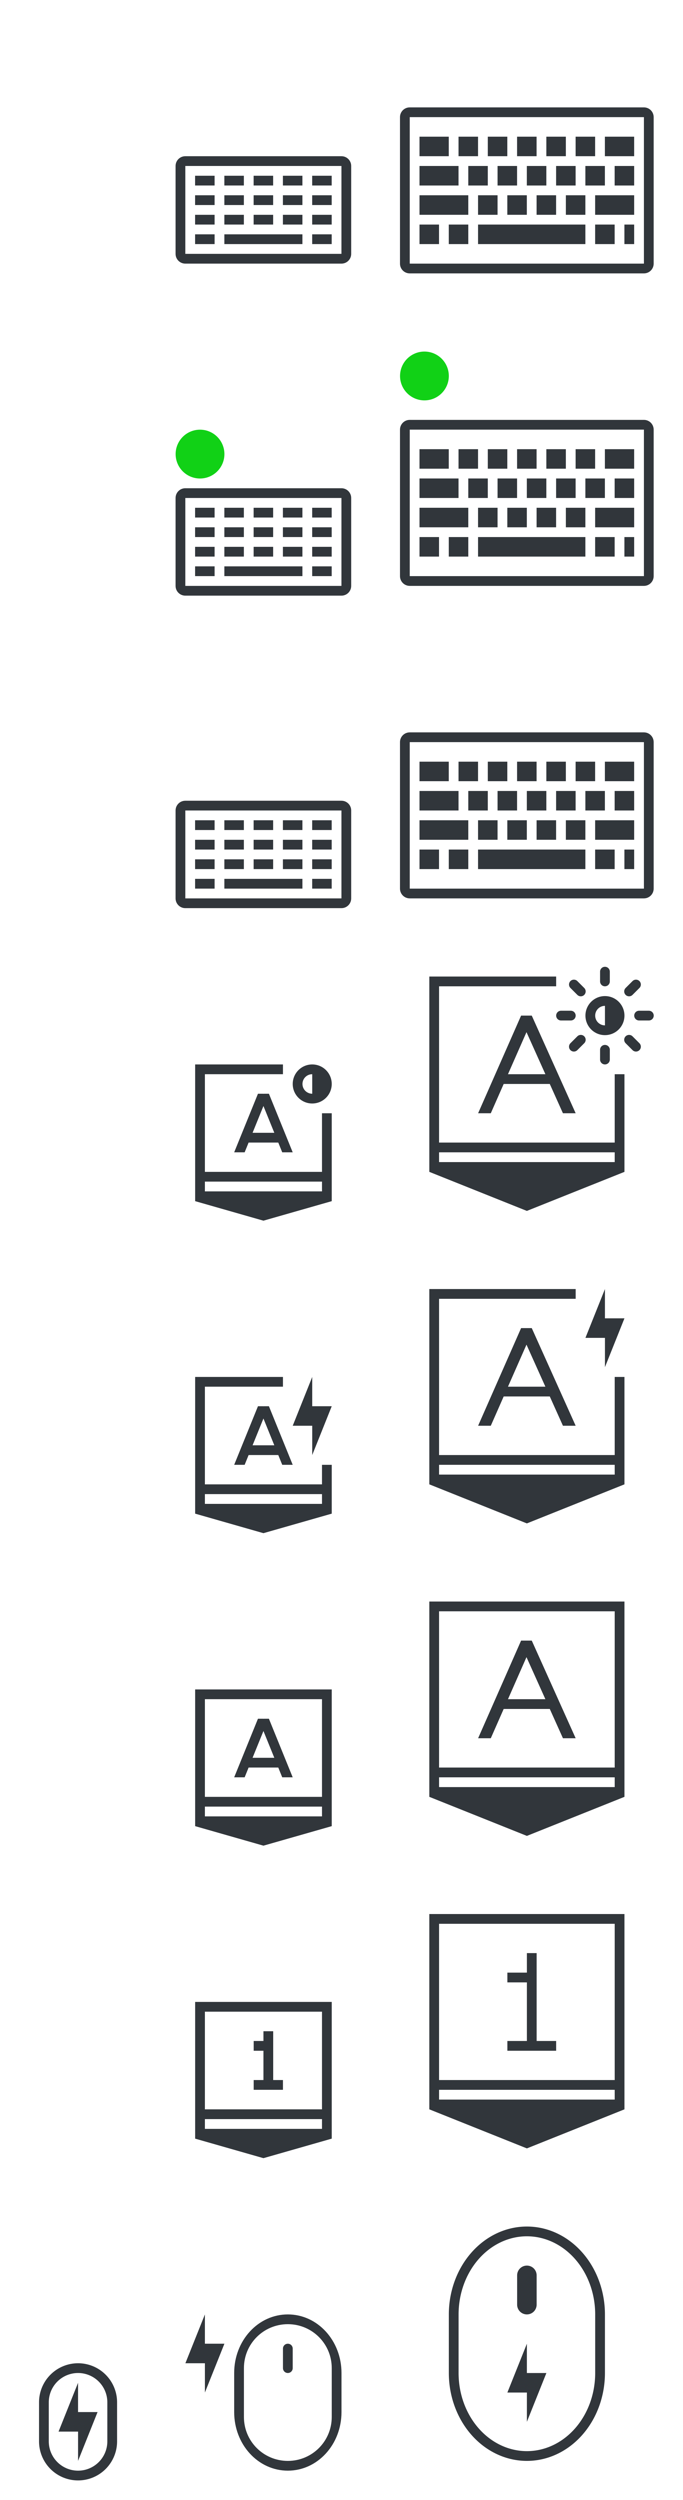 <?xml version="1.0" encoding="UTF-8" standalone="no"?>
<svg xmlns:dc="http://purl.org/dc/elements/1.1/" xmlns:cc="http://creativecommons.org/ns#" xmlns:rdf="http://www.w3.org/1999/02/22-rdf-syntax-ns#" xmlns:svg="http://www.w3.org/2000/svg" xmlns="http://www.w3.org/2000/svg" xmlns:sodipodi="http://sodipodi.sourceforge.net/DTD/sodipodi-0.dtd" xmlns:inkscape="http://www.inkscape.org/namespaces/inkscape" width="70" height="256" id="svg3869" version="1.1" viewBox="0 0 70 256" sodipodi:docname="input.svg" inkscape:version="1.0 (4035a4fb49, 2020-05-01)">
    <defs id="defs62" />
    <sodipodi:namedview pagecolor="#ffffff" bordercolor="#666666" borderopacity="1" objecttolerance="10" gridtolerance="10" guidetolerance="10" inkscape:pageopacity="0" inkscape:pageshadow="2" inkscape:window-width="1920" inkscape:window-height="1017" id="namedview49" showgrid="true" inkscape:zoom="4.64" inkscape:cx="64.984237" inkscape:cy="53.134335" inkscape:window-x="-8" inkscape:window-y="-8" inkscape:window-maximized="1" inkscape:current-layer="svg3869" inkscape:document-rotation="0">
        <inkscape:grid type="xygrid" id="grid874" />
    </sodipodi:namedview>
    <style type="text/css" id="current-color-scheme">
        .ColorScheme-Text {
            color: #31363b;
        }
    </style>
    <g transform="translate(-310,-300.362)" id="22-22-input-mouse-battery">
        <rect style="opacity:1;fill:none" width="22" height="22" x="326" y="534.362" ry="0" id="rect8" />
        <path class="ColorScheme-Text" style="fill:currentColor;fill-opacity:1;stroke:none" d="M 13.5,3 C 10.453,3 8,5.676 8,9 v 4 c 0,3.324 2.453,6 5.5,6 3.047,0 5.5,-2.676 5.5,-6 V 9 C 19,5.676 16.547,3 13.5,3 Z m 0,1 C 15.993,4 18,6.007 18,8.5 v 5 C 18,15.993 15.993,18 13.5,18 11.007,18 9,15.993 9,13.5 v -5 C 9,6.007 11.007,4 13.5,4 Z m 0,2 C 13.223,6 13,6.223 13,6.5 v 2 C 13,8.777 13.223,9 13.5,9 13.777,9 14,8.777 14,8.5 v -2 C 14,6.223 13.777,6 13.5,6 Z" transform="translate(326,534.362)" id="path10" inkscape:connector-curvature="0" />
        <path class="ColorScheme-Text" style="fill:currentColor;fill-opacity:1;stroke:none" d="m 331,537.362 -2,5 h 2 v 3 l 2,-5 h -2 z" id="path12" inkscape:connector-curvature="0" />
    </g>
    <g transform="translate(-332,-396.362)" id="22-22-input-keyboard-battery">
        <rect style="opacity:1;fill:none" width="22" height="22" x="348" y="534.362" ry="0" id="rect15" />
        <path style="fill:currentColor;fill-opacity:1;stroke:none" class="ColorScheme-Text" d="M 20 141 L 20 155 L 27 157 L 34 155 L 34 150 L 33 150 L 33 152 L 21 152 L 21 142 L 29 142 L 29 141 L 20 141 z M 32 141 L 30 146 L 32 146 L 32 149 L 34 144 L 32 144 L 32 141 z M 26.438 144 L 24 150 L 25.074 150 L 25.48 149 L 28.52 149 L 28.926 150 L 30 150 L 27.561 144 L 27.023 144 L 27 144.01 L 26.977 144 L 26.438 144 z M 27 145.258 L 28.113 148 L 25.887 148 L 27 145.258 z M 21 153 L 33 153 L 33 154 L 21 154 L 21 153 z " transform="translate(332,396.362)" id="path17" />
    </g>
    <g transform="translate(-354,-428.362)" id="22-22-input-keyboard-brightness">
        <rect ry="0" y="534.362" x="370" height="22" width="22" style="opacity:1;fill:none" id="rect20" />
        <path style="fill:currentColor;fill-opacity:1;stroke:none" class="ColorScheme-Text" d="m 20,109 v 14 l 7,2 7,-2 v -9 h -1 v 6 H 21 v -10 h 8 v -1 z m 12,0 c -1.105,0 -2,0.895 -2,2 0,1.105 0.895,2 2,2 1.105,0 2,-0.895 2,-2 0,-1.105 -0.895,-2 -2,-2 z m 0,1 v 2 c -0.552,0 -1,-0.448 -1,-1 0,-0.552 0.448,-1 1,-1 z M 26.438,112 24,118 h 1.074 l 0.406,-1 h 3.039 l 0.406,1 H 30 l -2.439,-6 H 27.023 L 27,112.01 26.977,112 Z M 27,113.258 28.113,116 H 25.887 Z M 21,121 h 12 v 1 H 21 Z" transform="translate(354,428.362)" id="path4344" />
    </g>
    <g id="input-keyboard-battery" transform="translate(-332,-428.362)">
        <rect style="opacity:1;fill:none" id="rect4378" width="32" height="32" x="370" y="556.362" ry="0" />
        <path style="fill:currentColor;fill-opacity:1;stroke:none" class="ColorScheme-Text" d="M 44 132 L 44 152 L 54 156 L 64 152 L 64 141 L 63 141 L 63 149 L 45 149 L 45 133 L 59 133 L 59 132 L 44 132 z M 62 132 L 60 137 L 62 137 L 62 140 L 64 135 L 62 135 L 62 132 z M 53.406 136 L 49 146 L 50.301 146 L 51.623 143 L 56.346 143 L 57.695 146 L 59 146 L 54.5 136 L 53.406 136 z M 53.959 137.695 L 55.896 142 L 52.062 142 L 53.959 137.695 z M 45 150 L 63 150 L 63 151 L 45 151 L 45 150 z " transform="translate(332,428.362)" id="rect4223" />
    </g>
    <g id="input-keyboard-brightness" transform="translate(-364,-460.362)">
        <rect ry="0" y="556.362" x="402" height="32" width="32" id="rect4266" style="opacity:1;fill:none" />
        <path style="fill:currentColor;fill-opacity:1;stroke:none" class="ColorScheme-Text" d="M 44 100 L 44 120 L 54 124 L 64 120 L 64 110 L 63 110 L 63 117 L 45 117 L 45 101 L 57 101 L 57 100 L 44 100 z M 53.406 104 L 49 114 L 50.301 114 L 51.623 111 L 56.346 111 L 57.695 114 L 59 114 L 54.5 104 L 53.406 104 z M 53.959 105.695 L 55.896 110 L 52.062 110 L 53.959 105.695 z M 45 118 L 63 118 L 63 119 L 45 119 L 45 118 z " transform="translate(364,460.362)" id="path4270" />
        <path class="ColorScheme-Text" style="fill:currentColor;fill-opacity:1;stroke:none" d="m 100,25 c -0.277,0 -0.5,0.223 -0.5,0.5 v 1 c 0,0.277 0.223,0.5 0.5,0.5 0.277,0 0.5,-0.223 0.5,-0.5 v -1 c 0,-0.277 -0.223,-0.5 -0.5,-0.5 z m -3.182,1.318 c -0.128,0 -0.256,0.049 -0.354,0.146 -0.196,0.196 -0.196,0.511 0,0.707 l 0.707,0.707 c 0.196,0.196 0.511,0.196 0.707,0 0.196,-0.196 0.196,-0.511 0,-0.707 l -0.707,-0.707 c -0.098,-0.098 -0.226,-0.146 -0.354,-0.146 z m 6.363,0 c -0.128,0 -0.256,0.049 -0.354,0.146 l -0.707,0.707 c -0.196,0.196 -0.196,0.511 0,0.707 0.196,0.196 0.511,0.196 0.707,0 l 0.707,-0.707 c 0.196,-0.196 0.196,-0.511 0,-0.707 -0.098,-0.098 -0.226,-0.146 -0.354,-0.146 z M 100,28 c -1.105,0 -2,0.895 -2,2 0,1.105 0.895,2 2,2 1.105,0 2,-0.895 2,-2 0,-1.105 -0.895,-2 -2,-2 z m 0,1 v 2 c -0.552,0 -1,-0.448 -1,-1 0,-0.552 0.448,-1 1,-1 z m -4.5,0.5 c -0.277,0 -0.5,0.223 -0.5,0.5 0,0.277 0.223,0.5 0.5,0.5 h 1 c 0.277,0 0.5,-0.223 0.5,-0.5 0,-0.277 -0.223,-0.5 -0.5,-0.5 z m 8,0 c -0.277,0 -0.5,0.223 -0.5,0.5 0,0.277 0.223,0.5 0.5,0.5 h 1 c 0.277,0 0.5,-0.223 0.5,-0.5 0,-0.277 -0.223,-0.5 -0.5,-0.5 z m -5.975,2.475 c -0.128,0 -0.256,0.049 -0.354,0.146 l -0.707,0.707 c -0.196,0.196 -0.196,0.511 0,0.707 0.196,0.196 0.511,0.196 0.707,0 l 0.707,-0.707 c 0.196,-0.196 0.196,-0.511 0,-0.707 -0.098,-0.098 -0.226,-0.146 -0.354,-0.146 z m 4.949,0 c -0.128,0 -0.256,0.049 -0.354,0.146 -0.196,0.196 -0.196,0.511 0,0.707 l 0.707,0.707 c 0.196,0.196 0.511,0.196 0.707,0 0.196,-0.196 0.196,-0.511 0,-0.707 l -0.707,-0.707 c -0.098,-0.098 -0.226,-0.146 -0.354,-0.146 z M 100,33 c -0.277,0 -0.5,0.223 -0.5,0.5 v 1 c 0,0.277 0.223,0.5 0.5,0.5 0.277,0 0.5,-0.223 0.5,-0.5 v -1 c 0,-0.277 -0.223,-0.5 -0.5,-0.5 z" transform="translate(326,534.362)" id="path4274" inkscape:connector-curvature="0" />
    </g>
    <g id="input-mouse-battery" transform="translate(-332,-332.362)">
        <path id="path26" class="ColorScheme-Text" d="m 386,560.362 a 8,9 0 0 0 -8,9 v 6 a 8,9 0 0 0 8,9 8,9 0 0 0 8,-9 v -6 a 8,9 0 0 0 -8,-9 z m 0,1 a 7,8 0 0 1 7,8 v 6 a 7,8 0 0 1 -7,8 7,8 0 0 1 -7,-8 v -6 a 7,8 0 0 1 7,-8 z m 0,3 a 1,1 0 0 0 -1,1 v 3 a 1,1 0 0 0 1,1 1,1 0 0 0 1,-1 v -3 a 1,1 0 0 0 -1,-1 z m 0,8 -2,5 h 2 v 3 l 2,-5 h -2 z" style="fill:currentColor;fill-opacity:1;stroke:none" inkscape:connector-curvature="0" />
        <rect style="opacity:1;fill:none" id="rect4378-6" width="32" height="32" x="370" y="556.362" ry="0" />
    </g>
    <g id="16-16-input-mouse-battery" transform="translate(-303,-297.362)">
        <path id="path4196" class="ColorScheme-Text" transform="translate(319,457.362)" d="m -8,82 a 4,4 0 0 0 -4,4 v 4 a 4,4 0 0 0 4,4 4,4 0 0 0 4,-4 v -4 a 4,4 0 0 0 -4,-4 z m 0,1 a 3,3 0 0 1 3,3 v 4 a 3,3 0 0 1 -3,3 3,3 0 0 1 -3,-3 v -4 a 3,3 0 0 1 3,-3 z m 0,1 -2,5 h 2 v 3 l 2,-5 h -2 z" style="fill:currentColor;fill-opacity:1;stroke:none" inkscape:connector-curvature="0" />
        <rect style="opacity:1;fill:none" id="rect4442" width="16" height="16" x="303" y="537.362" />
    </g>
    <g id="22-22-input-caps-on" transform="translate(59.241,23.259)">
        <rect y="146.741" x="-43.241" height="22" width="22" id="rect964" style="opacity:0.001;fill:#000000;fill-opacity:1;stroke:none;stroke-width:0.491;stroke-linecap:round;stroke-linejoin:round;stroke-miterlimit:4;stroke-dasharray:none;stroke-opacity:1" />
        <path inkscape:connector-curvature="0" id="path870" d="m -39.241,149.741 v 14 l 7,2 7,-2 v -14 z m 1,1 h 12 v 10 h -12 z m 5.438,2 -2.438,6 h 1.074 l 0.406,-1 h 3.039 l 0.406,1 h 1.074 l -2.439,-6 h -0.537 l -0.023,0.01 -0.023,-0.01 z m 0.562,1.258 1.113,2.742 h -2.227 z m -6,7.742 h 12 v 1 h -12 z" style="fill:currentColor;fill-opacity:1;stroke:none" class="ColorScheme-Text" />
    </g>
    <g id="22-22-input-num-on" transform="translate(-8,85)">
        <rect style="opacity:0.001;fill:#000000;fill-opacity:1;stroke:none;stroke-width:0.491;stroke-linecap:round;stroke-linejoin:round;stroke-miterlimit:4;stroke-dasharray:none;stroke-opacity:1" id="rect972" width="22" height="22" x="24" y="117" />
        <path inkscape:connector-curvature="0" id="path879" d="m 28,120 v 14 l 7,2 7,-2 v -14 z m 1,1 h 12 v 10 H 29 Z m 6,2 v 1 h -1 v 1 h 1 v 3 h -1 v 1 h 1 1 1 v -1 h -1 v -5 z m -6,9 h 12 v 1 H 29 Z" style="fill:currentColor;fill-opacity:1;stroke:none" class="ColorScheme-Text" />
    </g>
    <g id="input-caps-on" transform="translate(19,48)">
        <rect y="112" x="19" height="32" width="32" id="rect978" style="opacity:0.001;fill:#000000;fill-opacity:1;stroke:none;stroke-width:0.714;stroke-linecap:round;stroke-linejoin:round;stroke-miterlimit:4;stroke-dasharray:none;stroke-opacity:1" />
        <path inkscape:connector-curvature="0" id="path880" d="m 25,116 v 20 l 10,4 10,-4 v -19 -1 h -1 z m 1,1 h 18 v 16 H 26 Z m 8.406,3 L 30,130 h 1.301 l 1.322,-3 h 4.723 l 1.35,3 H 40 l -4.5,-10 z m 0.553,1.695 L 36.896,126 H 33.062 Z M 26,134 h 18 v 1 H 26 Z" style="fill:currentColor;fill-opacity:1;stroke:none" class="ColorScheme-Text" />
    </g>
    <g id="input-num-on" transform="translate(19,80)">
        <rect style="opacity:0.001;fill:#000000;fill-opacity:1;stroke:none;stroke-width:0.714;stroke-linecap:round;stroke-linejoin:round;stroke-miterlimit:4;stroke-dasharray:none;stroke-opacity:1" id="rect984" width="32" height="32" x="19" y="112" />
        <path inkscape:connector-curvature="0" id="path896" d="m 25,116 v 20 l 10,4 10,-4 v -19 -1 h -1 z m 1,1 h 18 v 16 H 26 Z m 9,3 v 2 h -2 v 1 h 2 v 6 h -2 v 1 h 5 v -1 h -2 v -9 z m -9,14 h 18 v 1 H 26 Z" style="fill:currentColor;fill-opacity:1;stroke:none" class="ColorScheme-Text" />
    </g>
    <g transform="translate(15.995,9.996)" id="22-22-input-keyboard">
        <rect y="0.004" x="0.005" height="22" width="22" id="rect4147" style="fill:none;fill-rule:evenodd;stroke:none;stroke-width:1px;stroke-linecap:butt;stroke-linejoin:miter;stroke-opacity:1" />
        <path class="ColorScheme-Text" fill="currentColor" transform="translate(-15.995,-9.996)" d="m 18.994,15.996 c -0.554,0 -1,0.446 -1,1 v 9 c 0,0.554 0.446,1 1,1 h 16 c 0.554,0 1,-0.446 1,-1 v -9 c 0,-0.554 -0.446,-1 -1,-1 z m 0,1 h 16 v 9 h -16 z m 1,1 v 1 h 2 v -1 z m 3,0 v 1 h 2 v -1 z m 3,0 v 1 h 2 v -1 z m 3,0 v 1 h 2 v -1 z m 3,0 v 1 h 2 v -1 z m -12,2 v 1 h 2 v -1 z m 3,0 v 1 h 2 v -1 z m 3,0 v 1 h 2 v -1 z m 3,0 v 1 h 2 v -1 z m 3,0 v 1 h 2 v -1 z m -12,2 v 1 h 2 v -1 z m 3,0 v 1 h 2 v -1 z m 3,0 v 1 h 2 v -1 z m 3,0 v 1 h 2 v -1 z m 3,0 v 1 h 2 v -1 z m -12,2 v 1 h 2 v -1 z m 3,0 v 1 h 8 v -1 z m 9,0 v 1 h 2 v -1 z" id="rect942" />
    </g>
    <g transform="translate(15.995,9.996)" id="input-keyboard">
        <rect style="fill:none;fill-rule:evenodd;stroke:none;stroke-width:1.455px;stroke-linecap:butt;stroke-linejoin:miter;stroke-opacity:1" id="rect4196" width="32" height="32" x="22.005" y="-9.996" />
        <path fill="currentColor" class="ColorScheme-Text" transform="translate(-15.995,-9.996)" d="m 41.994,10.996 c -0.554,0 -1,0.446 -1,1 v 15 c 0,0.554 0.446,1 1,1 h 24 c 0.554,0 1,-0.446 1,-1 v -15 c 0,-0.554 -0.446,-1 -1,-1 z m 0,1 h 24 v 15 h -24 z m 1,2 v 2 h 3 v -2 z m 4,0 v 2 h 2 v -2 z m 3,0 v 2 h 2 v -2 z m 3,0 v 2 h 2 v -2 z m 3,0 v 2 h 2 v -2 z m 3,0 v 2 h 2 v -2 z m 3,0 v 2 h 3 v -2 z m -19,3 v 2 h 4 v -2 z m 5,0 v 2 h 2 v -2 z m 3,0 v 2 h 2 v -2 z m 3,0 v 2 h 2 v -2 z m 3,0 v 2 h 2 v -2 z m 3,0 v 2 h 2 v -2 z m 3,0 v 2 h 2 v -2 z m -20,3 v 2 h 5 v -2 z m 6,0 v 2 h 2 v -2 z m 3,0 v 2 h 2 v -2 z m 3,0 v 2 h 2 v -2 z m 3,0 v 2 h 2 v -2 z m 3,0 v 2 h 4 v -2 z m -18,3 v 2 h 2 v -2 z m 3,0 v 2 h 2 v -2 z m 3,0 v 2 h 11 v -2 z m 12,0 v 2 h 2 v -2 z m 3,0 v 2 h 1 v -2 z" id="rect989" />
    </g>
    <g transform="translate(15.995,9.996)" id="ard-virtual-on22-22-input-keyboard-virtual-on">
        <path id="path8" d="m 4.505,34.004 a 2.5,2.5 0 0 0 -2.5,2.5 2.5,2.5 0 0 0 2.5,2.5 2.5,2.5 0 0 0 2.5,-2.5 2.5,2.5 0 0 0 -2.5,-2.5 z" style="fill:#11d116;fill-opacity:1;stroke:none" inkscape:connector-curvature="0" />
        <rect y="32.004" x="0.005" height="22" width="22" id="rect4140" style="fill:none;fill-opacity:1;stroke:none;stroke-linejoin:bevel" />
        <path fill="currentColor" class="ColorScheme-Text" transform="translate(-15.995,-9.996)" d="m 18.994,49.996 c -0.554,0 -1,0.446 -1,1 v 9 c 0,0.554 0.446,1 1,1 h 16 c 0.554,0 1,-0.446 1,-1 v -9 c 0,-0.554 -0.446,-1 -1,-1 z m 0,1 h 16 v 9 h -16 z m 1,1 v 1 h 2 v -1 z m 3,0 v 1 h 2 v -1 z m 3,0 v 1 h 2 v -1 z m 3,0 v 1 h 2 v -1 z m 3,0 v 1 h 2 v -1 z m -12,2 v 1 h 2 v -1 z m 3,0 v 1 h 2 v -1 z m 3,0 v 1 h 2 v -1 z m 3,0 v 1 h 2 v -1 z m 3,0 v 1 h 2 v -1 z m -12,2 v 1 h 2 v -1 z m 3,0 v 1 h 2 v -1 z m 3,0 v 1 h 2 v -1 z m 3,0 v 1 h 2 v -1 z m 3,0 v 1 h 2 v -1 z m -12,2 v 1 h 2 v -1 z m 3,0 v 1 h 8 v -1 z m 9,0 v 1 h 2 v -1 z" id="rect1350" />
    </g>
    <g transform="translate(15.995,9.996)" id="input-keyboard-virtual-on">
        <rect style="fill:none;fill-rule:evenodd;stroke:none;stroke-width:1.455px;stroke-linecap:butt;stroke-linejoin:miter;stroke-opacity:1" id="rect4192" width="32" height="32" x="22.005" y="22.004" />
        <path id="path8-9" d="m 27.505,26.004 a 2.5,2.5 0 0 0 -2.5,2.5 2.5,2.5 0 0 0 2.5,2.5 2.5,2.5 0 0 0 2.5,-2.5 2.5,2.5 0 0 0 -2.5,-2.5 z" style="fill:#11d116;fill-opacity:1;stroke:none;stroke-width:1.455" inkscape:connector-curvature="0" />
        <path fill="currentColor" class="ColorScheme-Text" transform="translate(-15.995,-9.996)" d="m 41.994,42.996 c -0.554,0 -1,0.446 -1,1 v 15 c 0,0.554 0.446,1 1,1 h 24 c 0.554,0 1,-0.446 1,-1 v -15 c 0,-0.554 -0.446,-1 -1,-1 z m 0,1 h 24 v 15 h -24 z m 1,2 v 2 h 3 v -2 z m 4,0 v 2 h 2 v -2 z m 3,0 v 2 h 2 v -2 z m 3,0 v 2 h 2 v -2 z m 3,0 v 2 h 2 v -2 z m 3,0 v 2 h 2 v -2 z m 3,0 v 2 h 3 v -2 z m -19,3 v 2 h 4 v -2 z m 5,0 v 2 h 2 v -2 z m 3,0 v 2 h 2 v -2 z m 3,0 v 2 h 2 v -2 z m 3,0 v 2 h 2 v -2 z m 3,0 v 2 h 2 v -2 z m 3,0 v 2 h 2 v -2 z m -20,3 v 2 h 5 v -2 z m 6,0 v 2 h 2 v -2 z m 3,0 v 2 h 2 v -2 z m 3,0 v 2 h 2 v -2 z m 3,0 v 2 h 2 v -2 z m 3,0 v 2 h 4 v -2 z m -18,3 v 2 h 2 v -2 z m 3,0 v 2 h 2 v -2 z m 3,0 v 2 h 11 v -2 z m 12,0 v 2 h 2 v -2 z m 3,0 v 2 h 1 v -2 z" id="path1392" />
    </g>
    <g transform="translate(15.995,9.996)" id="22-22-input-keyboard-virtual-off">
        <rect style="fill:none;fill-opacity:1;stroke:none;stroke-linejoin:bevel" id="rect4172" width="22" height="22" x="0.005" y="64.004" />
        <path fill="currentColor" class="ColorScheme-Text" transform="translate(-15.995,-9.996)" d="m 18.994,81.996 c -0.554,0 -1,0.446 -1,1 v 9 c 0,0.554 0.446,1 1,1 h 16 c 0.554,0 1,-0.446 1,-1 v -9 c 0,-0.554 -0.446,-1 -1,-1 z m 0,1 h 16 v 9 h -16 z m 1,1 v 1 h 2 v -1 z m 3,0 v 1 h 2 v -1 z m 3,0 v 1 h 2 v -1 z m 3,0 v 1 h 2 v -1 z m 3,0 v 1 h 2 v -1 z m -12,2 v 1 h 2 v -1 z m 3,0 v 1 h 2 v -1 z m 3,0 v 1 h 2 v -1 z m 3,0 v 1 h 2 v -1 z m 3,0 v 1 h 2 v -1 z m -12,2 v 1 h 2 v -1 z m 3,0 v 1 h 2 v -1 z m 3,0 v 1 h 2 v -1 z m 3,0 v 1 h 2 v -1 z m 3,0 v 1 h 2 v -1 z m -12,2 v 1 h 2 v -1 z m 3,0 v 1 h 8 v -1 z m 9,0 v 1 h 2 v -1 z" id="rect1520" />
    </g>
    <g transform="translate(15.995,9.996)" id="input-keyboard-virtual-off">
        <rect style="fill:none;fill-rule:evenodd;stroke:none;stroke-width:1.455px;stroke-linecap:butt;stroke-linejoin:miter;stroke-opacity:1" id="rect4176" width="32" height="32" x="22.005" y="54.004" />
        <path class="ColorScheme-Text" fill="currentColor" transform="translate(-15.995,-9.996)" d="m 41.994,74.996 c -0.554,0 -1,0.446 -1,1 v 15 c 0,0.554 0.446,1 1,1 h 24 c 0.554,0 1,-0.446 1,-1 v -15 c 0,-0.554 -0.446,-1 -1,-1 z m 0,1 h 24 v 15 h -24 z m 1,2 v 2 h 3 v -2 z m 4,0 v 2 h 2 v -2 z m 3,0 v 2 h 2 v -2 z m 3,0 v 2 h 2 v -2 z m 3,0 v 2 h 2 v -2 z m 3,0 v 2 h 2 v -2 z m 3,0 v 2 h 3 v -2 z m -19,3 v 2 h 4 v -2 z m 5,0 v 2 h 2 v -2 z m 3,0 v 2 h 2 v -2 z m 3,0 v 2 h 2 v -2 z m 3,0 v 2 h 2 v -2 z m 3,0 v 2 h 2 v -2 z m 3,0 v 2 h 2 v -2 z m -20,3 v 2 h 5 v -2 z m 6,0 v 2 h 2 v -2 z m 3,0 v 2 h 2 v -2 z m 3,0 v 2 h 2 v -2 z m 3,0 v 2 h 2 v -2 z m 3,0 v 2 h 4 v -2 z m -18,3 v 2 h 2 v -2 z m 3,0 v 2 h 2 v -2 z m 3,0 v 2 h 11 v -2 z m 12,0 v 2 h 2 v -2 z m 3,0 v 2 h 1 v -2 z" id="path1560" />
    </g>
</svg>
